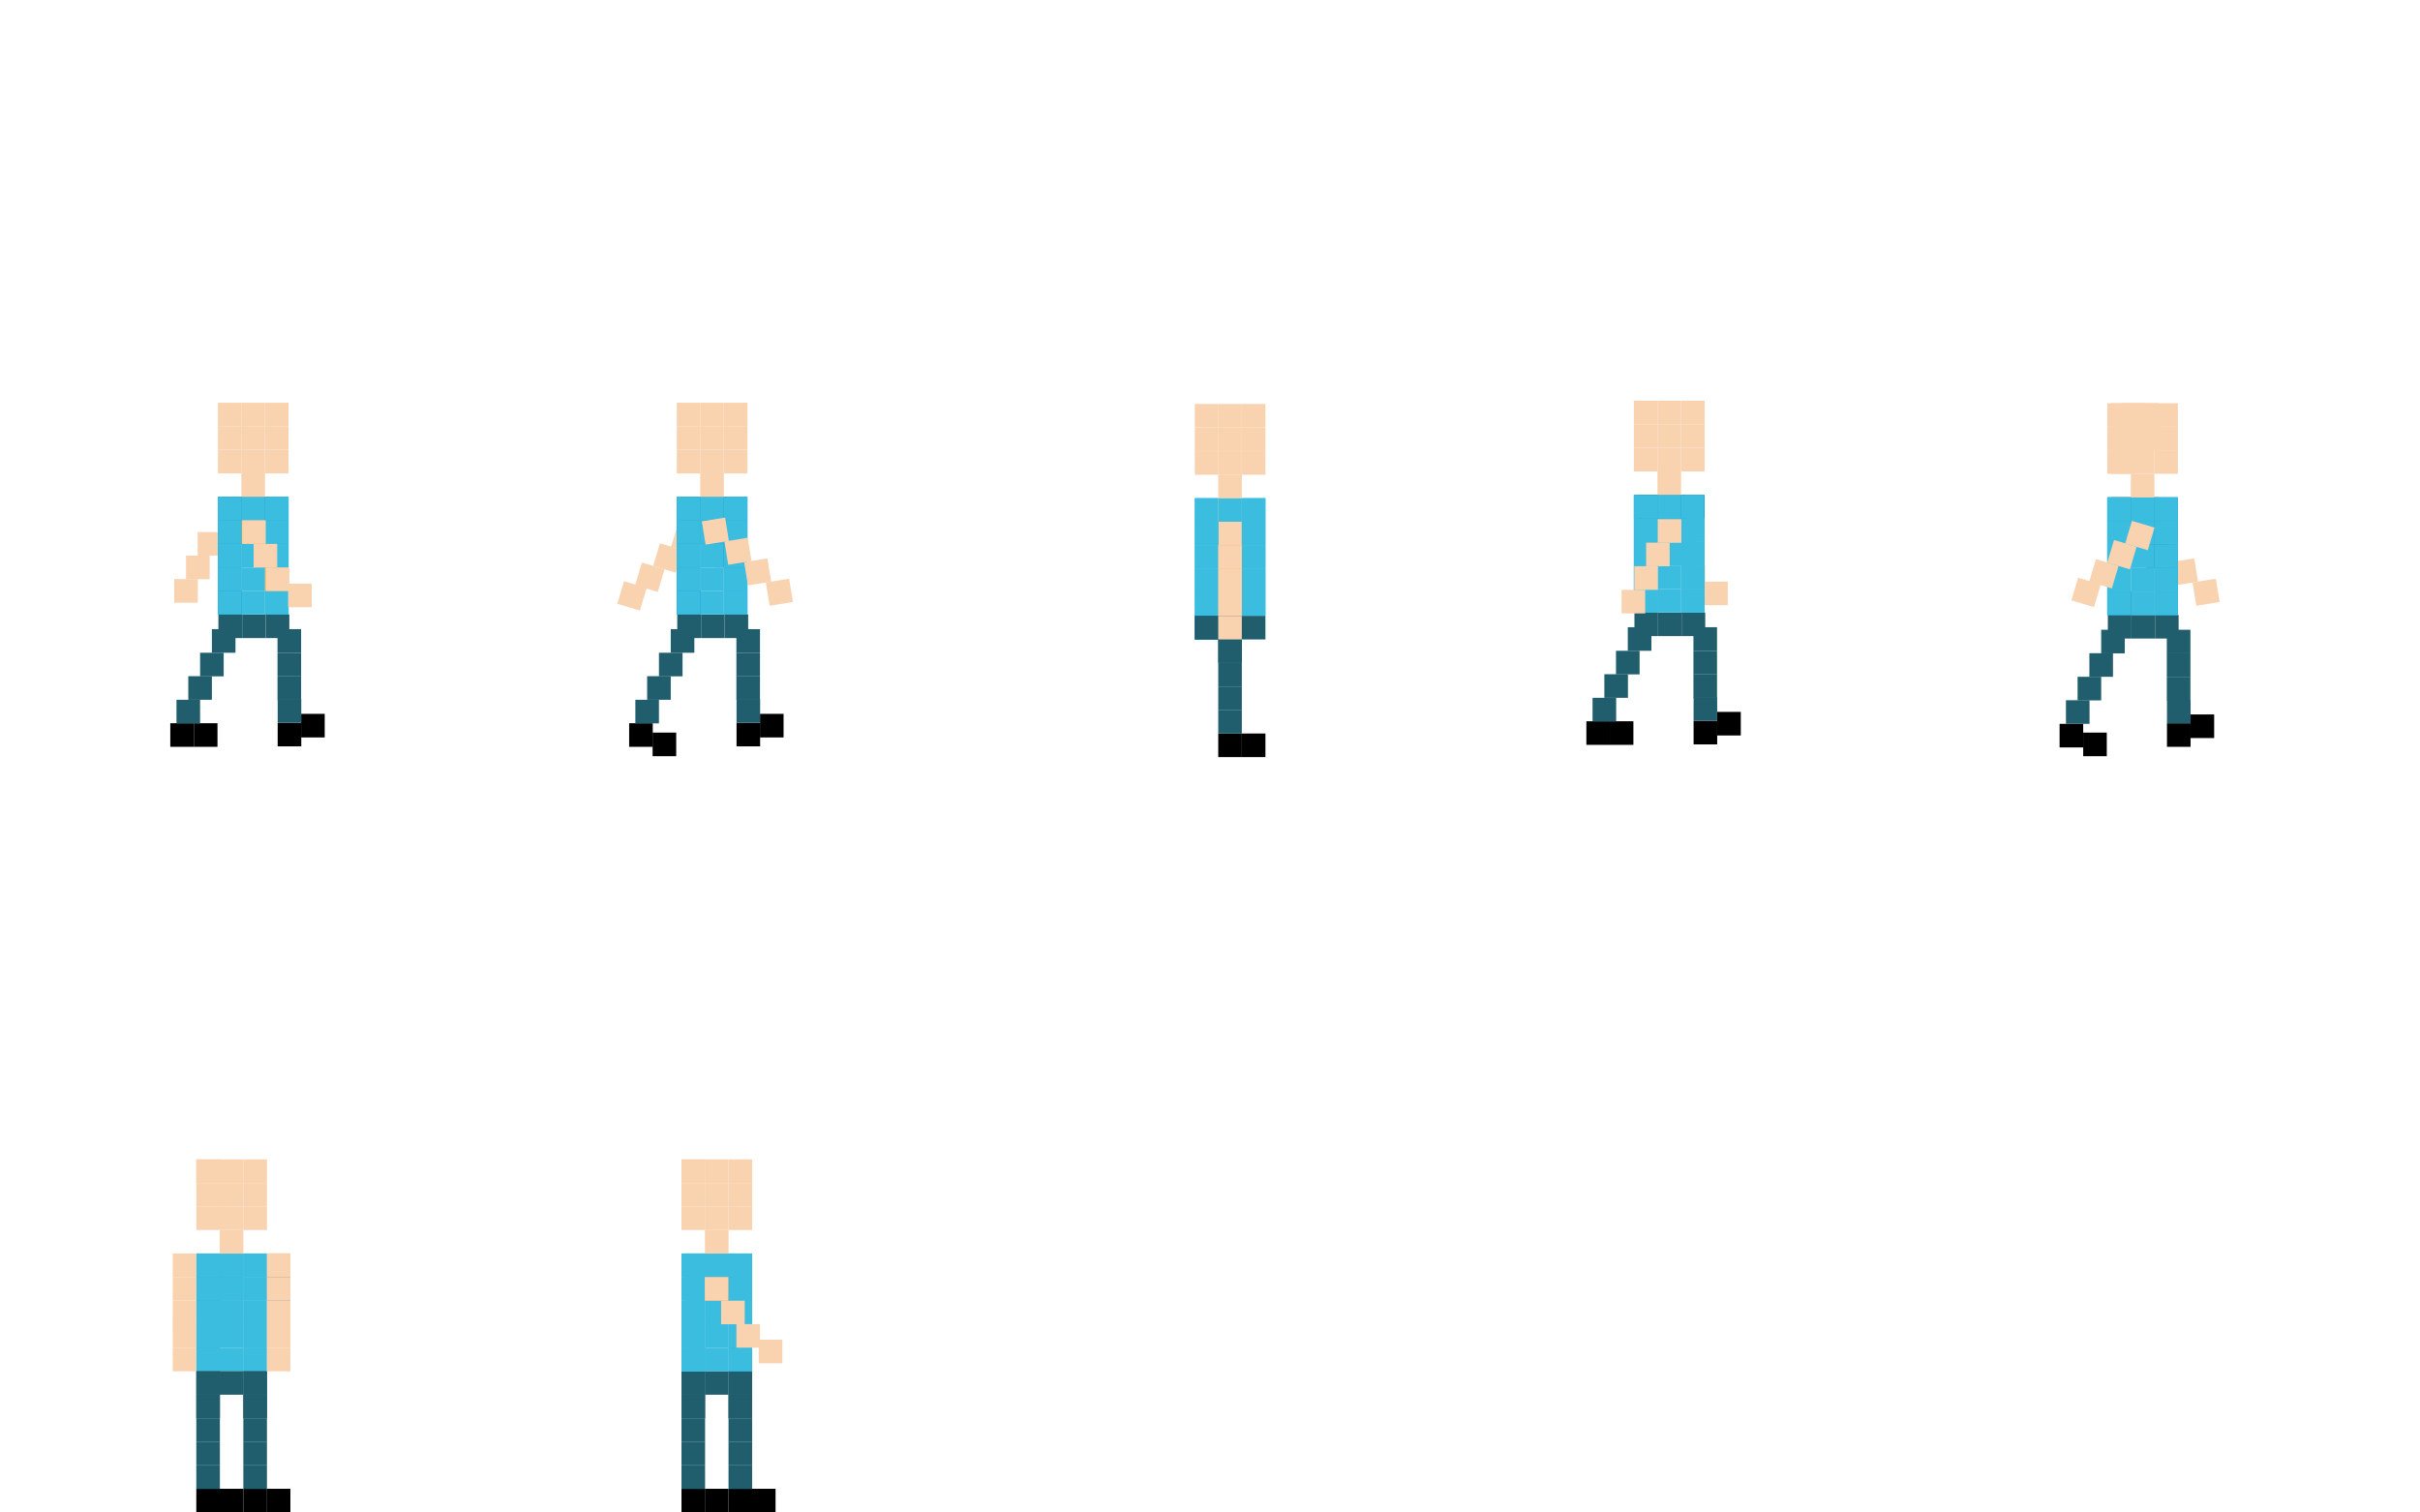 <svg id="Layer_1" data-name="Layer 1" xmlns="http://www.w3.org/2000/svg" viewBox="0 0 160.01 100"><defs><style>.cls-1{fill:#f9d2b0;}.cls-2{fill:#3abddf;}.cls-3{fill:#0099d5;}.cls-4{fill:#205e6d;}.cls-5{fill:#314d9c;}.cls-6{fill:#9e6f13;}.cls-7{fill:#f7a937;}.cls-8{fill:#202a43;}</style></defs><rect class="cls-1" x="44.57" y="34.85" width="1.56" height="1.56" transform="translate(-1.79 68.86) rotate(-73.34)"/><rect class="cls-1" x="43.38" y="36.12" width="1.56" height="1.56" transform="translate(-3.85 68.62) rotate(-73.34)"/><rect class="cls-1" x="42.19" y="37.39" width="1.56" height="1.56" transform="translate(-5.92 68.39) rotate(-73.34)"/><rect class="cls-1" x="41.01" y="38.62" width="1.56" height="1.56" transform="translate(-7.94 68.14) rotate(-73.34)"/><rect class="cls-1" x="140.86" y="34.33" width="1.56" height="1.56" transform="translate(-3.79 23.13) rotate(-9.21)"/><rect class="cls-1" x="142.36" y="35.67" width="1.56" height="1.56" transform="translate(-3.99 23.39) rotate(-9.21)"/><rect class="cls-1" x="143.66" y="37.03" width="1.56" height="1.56" transform="translate(-4.19 23.61) rotate(-9.21)"/><rect class="cls-1" x="145.09" y="38.37" width="1.56" height="1.56" transform="translate(-4.39 23.86) rotate(-9.21)"/><rect class="cls-2" x="109.64" y="34.27" width="1.56" height="1.56"/><rect class="cls-2" x="110.39" y="35.83" width="1.56" height="1.56"/><rect class="cls-1" x="111.19" y="37.39" width="1.56" height="1.56"/><rect class="cls-1" x="112.68" y="38.46" width="1.56" height="1.56"/><g id="Right_Shoe" data-name="Right Shoe"><rect x="12.98" y="98.44" width="1.56" height="1.56"/><rect x="14.53" y="98.44" width="1.56" height="1.56"/></g><g id="Left_Shoe" data-name="Left Shoe"><rect x="16.09" y="98.44" width="1.56" height="1.56"/><rect x="17.64" y="98.44" width="1.56" height="1.56"/></g><rect class="cls-3" x="12.98" y="84.44" width="1.56" height="1.56"/><rect class="cls-3" x="14.53" y="84.44" width="1.56" height="1.56"/><rect class="cls-2" x="16.09" y="84.44" width="1.56" height="1.56"/><rect class="cls-3" x="12.98" y="87.55" width="1.56" height="1.56"/><rect class="cls-2" x="16.09" y="87.55" width="1.56" height="1.56"/><rect class="cls-3" x="12.98" y="86" width="1.56" height="1.56"/><rect class="cls-2" x="16.09" y="86" width="1.56" height="1.56"/><rect class="cls-3" x="12.98" y="89.11" width="1.56" height="1.56"/><rect class="cls-2" x="16.09" y="89.11" width="1.56" height="1.56"/><rect class="cls-4" x="12.98" y="90.66" width="1.56" height="1.56"/><rect class="cls-4" x="16.09" y="90.66" width="1.56" height="1.56"/><rect class="cls-4" x="12.98" y="92.22" width="1.56" height="1.56"/><rect class="cls-4" x="16.09" y="92.22" width="1.56" height="1.56"/><rect class="cls-4" x="12.98" y="93.78" width="1.56" height="1.56"/><rect class="cls-4" x="16.09" y="93.78" width="1.56" height="1.56"/><rect class="cls-4" x="12.98" y="95.33" width="1.56" height="1.56"/><rect class="cls-4" x="16.09" y="95.33" width="1.56" height="1.56"/><rect class="cls-4" x="12.98" y="96.89" width="1.56" height="1.56"/><rect class="cls-4" x="16.09" y="96.89" width="1.56" height="1.56"/><rect class="cls-3" x="12.98" y="82.88" width="1.56" height="1.56"/><rect class="cls-3" x="14.53" y="82.88" width="1.56" height="1.56"/><rect class="cls-2" x="16.09" y="82.88" width="1.56" height="1.56"/><rect class="cls-5" x="17.64" y="84.44" width="1.56" height="1.56"/><rect class="cls-6" x="17.64" y="82.88" width="1.56" height="1.56"/><rect class="cls-2" x="14.53" y="89.11" width="1.56" height="1.56"/><rect class="cls-2" x="12.98" y="89.11" width="1.56" height="1.56"/><rect class="cls-2" x="14.53" y="87.55" width="1.56" height="1.56"/><rect class="cls-2" x="12.98" y="87.55" width="1.56" height="1.56"/><rect class="cls-2" x="16.09" y="89.11" width="1.56" height="1.56"/><rect class="cls-2" x="16.09" y="87.55" width="1.56" height="1.56"/><rect class="cls-2" x="14.53" y="86" width="1.56" height="1.56"/><rect class="cls-2" x="14.53" y="84.44" width="1.56" height="1.56"/><rect class="cls-2" x="16.09" y="86" width="1.56" height="1.56"/><rect class="cls-2" x="16.09" y="84.44" width="1.56" height="1.56"/><rect class="cls-2" x="16.09" y="82.88" width="1.56" height="1.56"/><rect class="cls-2" x="12.98" y="86" width="1.56" height="1.56"/><rect class="cls-2" x="12.98" y="84.44" width="1.56" height="1.56"/><rect class="cls-2" x="12.98" y="82.88" width="1.56" height="1.56"/><rect class="cls-4" x="14.53" y="90.66" width="1.56" height="1.56"/><rect class="cls-4" x="12.98" y="90.66" width="1.56" height="1.56"/><rect class="cls-4" x="16.09" y="90.66" width="1.56" height="1.56"/><rect class="cls-4" x="12.98" y="92.22" width="1.56" height="1.56"/><rect class="cls-4" x="16.09" y="92.22" width="1.56" height="1.56"/><rect class="cls-1" x="17.64" y="82.88" width="1.56" height="1.56"/><rect class="cls-1" x="17.64" y="84.44" width="1.56" height="1.56"/><rect class="cls-1" x="17.64" y="86" width="1.56" height="1.56"/><rect class="cls-1" x="17.64" y="87.55" width="1.56" height="1.56"/><rect class="cls-1" x="17.64" y="89.11" width="1.56" height="1.56"/><rect class="cls-1" x="11.42" y="82.88" width="1.56" height="1.56"/><rect class="cls-1" x="11.42" y="84.44" width="1.56" height="1.56"/><rect class="cls-1" x="11.42" y="86" width="1.56" height="1.56"/><rect class="cls-1" x="11.42" y="87.55" width="1.56" height="1.56"/><rect class="cls-1" x="11.42" y="89.11" width="1.56" height="1.56"/><rect class="cls-2" x="14.53" y="82.88" width="1.56" height="1.56"/><rect class="cls-1" x="14.53" y="81.33" width="1.56" height="1.56"/><rect class="cls-1" x="16.09" y="79.77" width="1.56" height="1.56"/><rect class="cls-1" x="14.53" y="79.77" width="1.56" height="1.56"/><rect class="cls-1" x="12.98" y="79.77" width="1.56" height="1.56"/><rect class="cls-1" x="16.09" y="78.22" width="1.56" height="1.56"/><rect class="cls-1" x="14.53" y="78.22" width="1.56" height="1.56"/><rect class="cls-1" x="12.98" y="78.22" width="1.56" height="1.56"/><rect class="cls-1" x="16.09" y="76.66" width="1.56" height="1.56"/><rect class="cls-1" x="14.53" y="76.66" width="1.56" height="1.56"/><rect class="cls-1" x="12.98" y="76.66" width="1.56" height="1.56"/><rect class="cls-1" x="12.98" y="76.66" width="1.56" height="1.56"/><rect class="cls-2" x="79" y="34.49" width="1.56" height="1.56"/><rect class="cls-3" x="80.55" y="34.49" width="1.56" height="1.56"/><rect class="cls-2" x="82.11" y="34.49" width="1.56" height="1.56"/><rect class="cls-2" x="79" y="37.61" width="1.56" height="1.56"/><rect class="cls-2" x="82.11" y="37.61" width="1.56" height="1.56"/><rect class="cls-2" x="79" y="36.05" width="1.56" height="1.56"/><rect class="cls-2" x="82.11" y="36.05" width="1.56" height="1.56"/><rect class="cls-2" x="79" y="39.16" width="1.56" height="1.56"/><rect class="cls-2" x="82.11" y="39.16" width="1.56" height="1.56"/><rect class="cls-2" x="79" y="32.94" width="1.56" height="1.56"/><rect class="cls-3" x="80.55" y="32.94" width="1.56" height="1.56"/><rect class="cls-2" x="82.11" y="32.94" width="1.56" height="1.56"/><rect class="cls-7" x="80.55" y="39.16" width="1.56" height="1.56"/><rect class="cls-2" x="79" y="39.16" width="1.56" height="1.56"/><rect class="cls-7" x="80.55" y="37.61" width="1.56" height="1.56"/><rect class="cls-2" x="79" y="37.61" width="1.56" height="1.56"/><rect class="cls-2" x="82.11" y="39.16" width="1.56" height="1.56"/><rect class="cls-2" x="82.11" y="37.61" width="1.56" height="1.56"/><rect class="cls-7" x="80.55" y="36.05" width="1.56" height="1.56"/><rect class="cls-1" x="80.55" y="34.49" width="1.56" height="1.56"/><rect class="cls-2" x="82.11" y="36.05" width="1.56" height="1.56"/><rect class="cls-2" x="82.11" y="34.49" width="1.56" height="1.56"/><rect class="cls-2" x="82.11" y="32.94" width="1.56" height="1.56"/><rect class="cls-2" x="79" y="36.05" width="1.56" height="1.56"/><rect class="cls-2" x="79" y="34.49" width="1.56" height="1.56"/><rect class="cls-2" x="79" y="32.94" width="1.56" height="1.56"/><rect class="cls-8" x="80.55" y="40.72" width="1.56" height="1.56"/><g id="Left_Shoe-2" data-name="Left Shoe"><rect x="80.55" y="48.5" width="1.56" height="1.56"/><rect x="82.11" y="48.5" width="1.56" height="1.56"/></g><rect class="cls-3" x="80.55" y="40.72" width="1.56" height="1.56"/><rect class="cls-4" x="80.55" y="42.27" width="1.56" height="1.56"/><rect class="cls-4" x="80.55" y="43.83" width="1.56" height="1.56"/><rect class="cls-4" x="80.55" y="45.39" width="1.56" height="1.56"/><rect class="cls-4" x="80.55" y="46.94" width="1.56" height="1.56"/><rect class="cls-8" x="80.55" y="40.72" width="1.56" height="1.56"/><rect class="cls-4" x="82.11" y="40.72" width="1.56" height="1.56"/><rect class="cls-8" x="79" y="40.72" width="1.56" height="1.56"/><rect class="cls-3" x="79" y="40.72" width="1.56" height="1.56"/><rect class="cls-4" x="79" y="40.72" width="1.56" height="1.56"/><rect class="cls-4" x="80.55" y="42.27" width="1.56" height="1.56"/><rect class="cls-1" x="80.55" y="32.94" width="1.56" height="1.56"/><rect class="cls-1" x="80.55" y="36.05" width="1.56" height="1.56"/><rect class="cls-1" x="80.55" y="37.61" width="1.56" height="1.56"/><rect class="cls-1" x="80.55" y="39.16" width="1.56" height="1.56"/><rect class="cls-1" x="80.55" y="40.72" width="1.56" height="1.56"/><rect class="cls-2" x="80.55" y="32.94" width="1.56" height="1.56"/><rect class="cls-1" x="80.55" y="31.38" width="1.56" height="1.56"/><rect class="cls-1" x="82.11" y="29.83" width="1.56" height="1.56"/><rect class="cls-1" x="80.55" y="29.83" width="1.56" height="1.56"/><rect class="cls-1" x="79" y="29.83" width="1.56" height="1.56"/><rect class="cls-1" x="82.11" y="28.27" width="1.56" height="1.56"/><rect class="cls-1" x="80.55" y="28.27" width="1.56" height="1.56"/><rect class="cls-1" x="79" y="28.27" width="1.56" height="1.56"/><rect class="cls-1" x="82.11" y="26.71" width="1.56" height="1.56"/><rect class="cls-1" x="80.55" y="26.71" width="1.56" height="1.56"/><rect class="cls-1" x="79" y="26.71" width="1.56" height="1.56"/><rect x="12.82" y="47.82" width="1.56" height="1.56"/><rect x="11.26" y="47.82" width="1.56" height="1.56"/><rect class="cls-5" x="14.68" y="34.4" width="1.56" height="1.56"/><rect class="cls-5" x="16.23" y="34.4" width="1.56" height="1.56"/><rect class="cls-5" x="16.96" y="35.96" width="1.56" height="1.56"/><rect class="cls-5" x="14.44" y="39.07" width="1.56" height="1.56"/><rect class="cls-4" x="17.57" y="40.63" width="1.56" height="1.56"/><rect class="cls-4" x="16.01" y="40.63" width="1.56" height="1.56"/><rect class="cls-4" x="14.44" y="40.63" width="1.56" height="1.56"/><rect class="cls-4" x="18.35" y="41.6" width="1.56" height="1.56"/><rect class="cls-4" x="14.01" y="41.6" width="1.56" height="1.56"/><rect class="cls-4" x="18.35" y="43.16" width="1.56" height="1.56"/><rect class="cls-4" x="13.23" y="43.16" width="1.56" height="1.56"/><rect class="cls-4" x="18.35" y="44.71" width="1.56" height="1.56"/><rect class="cls-4" x="12.45" y="44.71" width="1.56" height="1.56"/><rect x="18.36" y="47.79" width="1.56" height="1.56"/><rect x="19.91" y="47.2" width="1.56" height="1.56"/><rect class="cls-4" x="18.36" y="46.23" width="1.56" height="1.56"/><rect class="cls-4" x="11.67" y="46.27" width="1.56" height="1.56"/><rect class="cls-6" x="14.68" y="32.85" width="1.56" height="1.56"/><rect class="cls-6" x="16.23" y="32.85" width="1.56" height="1.56"/><rect class="cls-1" x="15.96" y="28.18" width="1.56" height="1.56"/><rect class="cls-1" x="14.63" y="34.4" width="1.56" height="1.56"/><rect class="cls-1" x="13.07" y="35.18" width="1.56" height="1.56"/><rect class="cls-1" x="12.3" y="36.74" width="1.56" height="1.56"/><rect class="cls-1" x="11.52" y="38.29" width="1.56" height="1.56"/><rect class="cls-3" x="14.41" y="34.4" width="1.56" height="1.56"/><rect class="cls-3" x="15.96" y="34.4" width="1.56" height="1.56"/><rect class="cls-3" x="17.52" y="34.4" width="1.56" height="1.56"/><rect class="cls-3" x="14.41" y="37.52" width="1.56" height="1.56"/><rect class="cls-3" x="17.52" y="37.52" width="1.56" height="1.56"/><rect class="cls-3" x="14.41" y="35.96" width="1.56" height="1.56"/><rect class="cls-3" x="17.52" y="35.96" width="1.56" height="1.56"/><rect class="cls-3" x="14.41" y="39.07" width="1.56" height="1.56"/><rect class="cls-3" x="17.52" y="39.07" width="1.56" height="1.56"/><rect class="cls-3" x="14.41" y="32.85" width="1.56" height="1.56"/><rect class="cls-3" x="15.96" y="32.85" width="1.56" height="1.56"/><rect class="cls-3" x="17.52" y="32.85" width="1.56" height="1.56"/><rect class="cls-2" x="15.96" y="39.07" width="1.56" height="1.56"/><rect class="cls-2" x="14.41" y="39.07" width="1.56" height="1.56"/><rect class="cls-2" x="15.96" y="37.52" width="1.56" height="1.56"/><rect class="cls-2" x="14.41" y="37.52" width="1.56" height="1.56"/><rect class="cls-2" x="17.52" y="39.07" width="1.56" height="1.56"/><rect class="cls-7" x="17.52" y="37.52" width="1.56" height="1.56"/><rect class="cls-2" x="15.96" y="35.96" width="1.56" height="1.56"/><rect class="cls-7" x="15.96" y="34.4" width="1.56" height="1.56"/><rect class="cls-2" x="17.52" y="35.96" width="1.56" height="1.56"/><rect class="cls-2" x="17.52" y="34.4" width="1.56" height="1.56"/><rect class="cls-2" x="17.52" y="32.85" width="1.56" height="1.56"/><rect class="cls-2" x="14.41" y="35.96" width="1.56" height="1.56"/><rect class="cls-2" x="14.41" y="34.4" width="1.56" height="1.56"/><rect class="cls-2" x="14.41" y="32.85" width="1.56" height="1.56"/><rect class="cls-2" x="15.96" y="32.85" width="1.56" height="1.56"/><rect class="cls-1" x="15.96" y="31.29" width="1.56" height="1.56"/><rect class="cls-1" x="17.52" y="29.74" width="1.56" height="1.56"/><rect class="cls-1" x="15.96" y="29.74" width="1.56" height="1.56"/><rect class="cls-1" x="14.41" y="29.74" width="1.56" height="1.56"/><rect class="cls-1" x="14.41" y="28.18" width="1.56" height="1.56"/><rect class="cls-1" x="17.52" y="28.18" width="1.56" height="1.56"/><rect class="cls-1" x="17.52" y="26.63" width="1.56" height="1.56"/><rect class="cls-1" x="15.96" y="26.63" width="1.56" height="1.56"/><rect class="cls-1" x="14.41" y="26.63" width="1.56" height="1.56"/><rect class="cls-1" x="16.01" y="34.4" width="1.56" height="1.56"/><rect class="cls-1" x="16.77" y="35.96" width="1.56" height="1.56"/><rect class="cls-1" x="17.57" y="37.52" width="1.56" height="1.56"/><rect class="cls-1" x="19.05" y="38.59" width="1.56" height="1.56"/><rect x="43.15" y="48.44" width="1.56" height="1.56"/><rect x="41.6" y="47.82" width="1.56" height="1.56"/><rect class="cls-5" x="45.02" y="34.4" width="1.56" height="1.56"/><rect class="cls-5" x="46.57" y="34.4" width="1.56" height="1.56"/><rect class="cls-5" x="47.3" y="35.96" width="1.56" height="1.56"/><rect class="cls-5" x="44.78" y="39.07" width="1.56" height="1.56"/><rect class="cls-4" x="47.91" y="40.63" width="1.56" height="1.56"/><rect class="cls-4" x="46.35" y="40.63" width="1.56" height="1.56"/><rect class="cls-4" x="44.78" y="40.63" width="1.56" height="1.56"/><rect class="cls-4" x="48.69" y="41.6" width="1.56" height="1.56"/><rect class="cls-4" x="44.35" y="41.6" width="1.56" height="1.56"/><rect class="cls-4" x="48.69" y="43.16" width="1.56" height="1.56"/><rect class="cls-4" x="43.57" y="43.16" width="1.56" height="1.56"/><rect class="cls-4" x="48.69" y="44.71" width="1.56" height="1.56"/><rect class="cls-4" x="42.79" y="44.71" width="1.56" height="1.56"/><rect x="48.7" y="47.79" width="1.56" height="1.56"/><rect x="50.25" y="47.2" width="1.56" height="1.56"/><rect class="cls-4" x="48.7" y="46.23" width="1.56" height="1.56"/><rect class="cls-4" x="42.01" y="46.27" width="1.56" height="1.56"/><rect class="cls-6" x="45.02" y="32.85" width="1.56" height="1.56"/><rect class="cls-6" x="46.57" y="32.85" width="1.56" height="1.56"/><rect class="cls-1" x="46.3" y="28.18" width="1.56" height="1.56"/><rect class="cls-1" x="44.97" y="34.4" width="1.56" height="1.56"/><rect class="cls-3" x="44.75" y="34.4" width="1.56" height="1.56"/><rect class="cls-3" x="46.3" y="34.4" width="1.56" height="1.56"/><rect class="cls-3" x="47.86" y="34.4" width="1.56" height="1.56"/><rect class="cls-3" x="44.75" y="37.52" width="1.56" height="1.56"/><rect class="cls-3" x="47.86" y="37.52" width="1.56" height="1.56"/><rect class="cls-3" x="44.75" y="35.96" width="1.56" height="1.56"/><rect class="cls-3" x="47.86" y="35.96" width="1.56" height="1.56"/><rect class="cls-3" x="44.75" y="39.07" width="1.56" height="1.56"/><rect class="cls-3" x="47.86" y="39.07" width="1.56" height="1.56"/><rect class="cls-3" x="44.75" y="32.85" width="1.56" height="1.56"/><rect class="cls-3" x="46.3" y="32.85" width="1.56" height="1.56"/><rect class="cls-3" x="47.86" y="32.85" width="1.56" height="1.56"/><rect class="cls-2" x="46.3" y="39.07" width="1.56" height="1.56"/><rect class="cls-2" x="44.75" y="39.07" width="1.56" height="1.56"/><rect class="cls-2" x="46.3" y="37.52" width="1.56" height="1.56"/><rect class="cls-2" x="44.75" y="37.52" width="1.56" height="1.56"/><rect class="cls-2" x="47.86" y="39.07" width="1.56" height="1.56"/><rect class="cls-2" x="47.86" y="37.52" width="1.56" height="1.56"/><rect class="cls-2" x="46.3" y="35.96" width="1.56" height="1.56"/><rect class="cls-2" x="46.3" y="34.4" width="1.56" height="1.56"/><rect class="cls-2" x="47.86" y="35.96" width="1.56" height="1.56"/><rect class="cls-2" x="47.86" y="34.4" width="1.56" height="1.56"/><rect class="cls-2" x="47.86" y="32.85" width="1.56" height="1.56"/><rect class="cls-2" x="44.75" y="35.96" width="1.56" height="1.56"/><rect class="cls-2" x="44.75" y="34.4" width="1.56" height="1.56"/><rect class="cls-2" x="44.75" y="32.85" width="1.56" height="1.56"/><rect class="cls-2" x="46.3" y="32.85" width="1.56" height="1.56"/><rect class="cls-1" x="46.3" y="31.29" width="1.56" height="1.56"/><rect class="cls-1" x="47.86" y="29.74" width="1.56" height="1.56"/><rect class="cls-1" x="46.3" y="29.74" width="1.56" height="1.56"/><rect class="cls-1" x="44.75" y="29.74" width="1.56" height="1.56"/><rect class="cls-1" x="47.86" y="28.18" width="1.56" height="1.56"/><rect class="cls-1" x="44.75" y="28.18" width="1.56" height="1.56"/><rect class="cls-1" x="47.86" y="26.63" width="1.56" height="1.56"/><rect class="cls-1" x="46.3" y="26.63" width="1.56" height="1.56"/><rect class="cls-1" x="44.75" y="26.63" width="1.56" height="1.56"/><rect x="106.44" y="47.69" width="1.56" height="1.56"/><rect x="104.89" y="47.69" width="1.56" height="1.56"/><rect class="cls-2" x="108.3" y="34.27" width="1.56" height="1.56"/><rect class="cls-2" x="109.86" y="34.27" width="1.56" height="1.56"/><rect class="cls-2" x="110.59" y="35.83" width="1.56" height="1.56"/><rect class="cls-2" x="108.07" y="38.94" width="1.56" height="1.56"/><rect class="cls-4" x="111.19" y="40.5" width="1.56" height="1.56"/><rect class="cls-4" x="109.64" y="40.5" width="1.56" height="1.56"/><rect class="cls-4" x="108.07" y="40.5" width="1.56" height="1.56"/><rect class="cls-4" x="111.97" y="41.47" width="1.56" height="1.56"/><rect class="cls-4" x="107.63" y="41.47" width="1.56" height="1.56"/><rect class="cls-4" x="111.97" y="43.03" width="1.56" height="1.56"/><rect class="cls-4" x="106.85" y="43.03" width="1.56" height="1.56"/><rect class="cls-4" x="111.97" y="44.58" width="1.56" height="1.56"/><rect class="cls-4" x="106.08" y="44.58" width="1.56" height="1.56"/><rect x="111.98" y="47.66" width="1.56" height="1.56"/><rect x="113.54" y="47.07" width="1.56" height="1.56"/><rect class="cls-4" x="111.98" y="46.1" width="1.56" height="1.56"/><rect class="cls-4" x="105.3" y="46.14" width="1.56" height="1.56"/><rect class="cls-6" x="108.3" y="32.72" width="1.56" height="1.56"/><rect class="cls-6" x="109.86" y="32.72" width="1.56" height="1.56"/><rect class="cls-1" x="109.59" y="26.49" width="1.56" height="1.56"/><rect class="cls-2" x="108.26" y="34.27" width="1.56" height="1.56"/><rect class="cls-2" x="108.03" y="34.27" width="1.56" height="1.56"/><rect class="cls-2" x="109.59" y="34.27" width="1.56" height="1.56"/><rect class="cls-2" x="111.15" y="34.27" width="1.56" height="1.56"/><rect class="cls-2" x="108.03" y="37.39" width="1.56" height="1.56"/><rect class="cls-2" x="111.15" y="37.39" width="1.56" height="1.56"/><rect class="cls-2" x="108.03" y="35.83" width="1.56" height="1.56"/><rect class="cls-2" x="111.15" y="35.83" width="1.56" height="1.56"/><rect class="cls-2" x="108.03" y="38.94" width="1.56" height="1.56"/><rect class="cls-2" x="111.15" y="38.94" width="1.56" height="1.56"/><rect class="cls-3" x="108.03" y="32.72" width="1.56" height="1.56"/><rect class="cls-3" x="109.59" y="32.72" width="1.56" height="1.56"/><rect class="cls-3" x="111.15" y="32.72" width="1.56" height="1.56"/><rect class="cls-2" x="109.59" y="38.94" width="1.56" height="1.56"/><rect class="cls-2" x="108.03" y="38.94" width="1.56" height="1.56"/><rect class="cls-2" x="109.59" y="37.39" width="1.56" height="1.56"/><rect class="cls-2" x="108.03" y="37.39" width="1.56" height="1.56"/><rect class="cls-2" x="111.15" y="38.94" width="1.56" height="1.56"/><rect class="cls-2" x="111.15" y="37.39" width="1.56" height="1.56"/><rect class="cls-2" x="109.59" y="35.83" width="1.56" height="1.56"/><rect class="cls-2" x="109.59" y="34.27" width="1.56" height="1.56"/><rect class="cls-2" x="111.15" y="35.83" width="1.56" height="1.56"/><rect class="cls-2" x="111.15" y="34.27" width="1.56" height="1.56"/><rect class="cls-2" x="111.13" y="32.73" width="1.55" height="1.55"/><rect class="cls-2" x="108.03" y="35.83" width="1.55" height="1.55"/><rect class="cls-2" x="108.03" y="34.28" width="1.55" height="1.55"/><rect class="cls-2" x="108.03" y="32.73" width="1.55" height="1.55"/><rect class="cls-2" x="109.58" y="32.73" width="1.55" height="1.55"/><rect class="cls-1" x="109.59" y="31.16" width="1.56" height="1.56"/><rect class="cls-1" x="111.15" y="29.61" width="1.56" height="1.56"/><rect class="cls-1" x="109.59" y="29.61" width="1.56" height="1.56"/><rect class="cls-1" x="108.03" y="29.61" width="1.56" height="1.56"/><rect class="cls-1" x="111.15" y="28.05" width="1.56" height="1.56"/><rect class="cls-1" x="109.59" y="28.05" width="1.56" height="1.56"/><rect class="cls-1" x="108.03" y="28.05" width="1.56" height="1.56"/><rect class="cls-1" x="111.15" y="26.49" width="1.56" height="1.56"/><rect class="cls-1" x="108.03" y="26.49" width="1.56" height="1.56"/><rect class="cls-1" x="46.52" y="34.33" width="1.56" height="1.56" transform="translate(-5.01 8.03) rotate(-9.21)"/><rect class="cls-1" x="48.02" y="35.67" width="1.56" height="1.56" transform="translate(-5.21 8.28) rotate(-9.21)"/><rect class="cls-1" x="49.32" y="37.03" width="1.56" height="1.56" transform="translate(-5.41 8.51) rotate(-9.21)"/><rect class="cls-1" x="50.75" y="38.37" width="1.56" height="1.56" transform="translate(-5.6 8.76) rotate(-9.21)"/><rect x="137.74" y="48.44" width="1.56" height="1.56"/><rect x="136.18" y="47.86" width="1.56" height="1.56"/><rect class="cls-5" x="139.6" y="34.44" width="1.56" height="1.56"/><rect class="cls-5" x="141.16" y="34.44" width="1.56" height="1.56"/><rect class="cls-5" x="141.89" y="36" width="1.56" height="1.56"/><rect class="cls-5" x="139.37" y="39.11" width="1.56" height="1.56"/><rect class="cls-4" x="142.49" y="40.66" width="1.56" height="1.56"/><rect class="cls-4" x="140.93" y="40.66" width="1.56" height="1.56"/><rect class="cls-4" x="139.37" y="40.66" width="1.56" height="1.56"/><rect class="cls-4" x="143.27" y="41.64" width="1.56" height="1.56"/><rect class="cls-4" x="138.93" y="41.64" width="1.56" height="1.56"/><rect class="cls-4" x="143.27" y="43.19" width="1.56" height="1.56"/><rect class="cls-4" x="138.15" y="43.19" width="1.56" height="1.56"/><rect class="cls-4" x="143.27" y="44.75" width="1.56" height="1.56"/><rect class="cls-4" x="137.37" y="44.75" width="1.56" height="1.56"/><rect x="143.28" y="47.82" width="1.56" height="1.56"/><rect x="144.84" y="47.24" width="1.56" height="1.56"/><rect class="cls-4" x="143.28" y="46.27" width="1.56" height="1.56"/><rect class="cls-4" x="136.6" y="46.3" width="1.56" height="1.56"/><rect class="cls-6" x="139.6" y="32.88" width="1.56" height="1.56"/><rect class="cls-6" x="141.16" y="32.88" width="1.56" height="1.56"/><rect class="cls-1" x="139.6" y="28.22" width="1.56" height="1.56"/><rect class="cls-1" x="139.6" y="26.66" width="1.56" height="1.56"/><rect class="cls-1" x="141.16" y="28.22" width="1.56" height="1.56"/><rect class="cls-1" x="141.16" y="26.66" width="1.56" height="1.56"/><rect class="cls-1" x="139.6" y="29.77" width="1.56" height="1.56"/><rect class="cls-1" x="140.35" y="26.66" width="1.56" height="1.56"/><rect class="cls-1" x="141.13" y="28.22" width="1.56" height="1.56"/><rect class="cls-1" x="139.55" y="34.44" width="1.56" height="1.56"/><rect class="cls-3" x="139.33" y="34.44" width="1.56" height="1.56"/><rect class="cls-3" x="140.89" y="34.44" width="1.56" height="1.56"/><rect class="cls-3" x="142.44" y="34.44" width="1.56" height="1.56"/><rect class="cls-3" x="139.33" y="37.55" width="1.56" height="1.56"/><rect class="cls-3" x="142.44" y="37.55" width="1.56" height="1.56"/><rect class="cls-3" x="139.33" y="36" width="1.56" height="1.56"/><rect class="cls-3" x="142.44" y="36" width="1.56" height="1.56"/><rect class="cls-3" x="139.33" y="39.11" width="1.56" height="1.56"/><rect class="cls-3" x="142.44" y="39.11" width="1.56" height="1.56"/><rect class="cls-3" x="139.33" y="32.88" width="1.56" height="1.56"/><rect class="cls-3" x="140.89" y="32.88" width="1.56" height="1.56"/><rect class="cls-3" x="142.44" y="32.88" width="1.56" height="1.56"/><rect class="cls-2" x="140.89" y="39.11" width="1.56" height="1.56"/><rect class="cls-2" x="139.33" y="39.11" width="1.56" height="1.56"/><rect class="cls-2" x="140.89" y="37.55" width="1.56" height="1.56"/><rect class="cls-2" x="139.33" y="37.55" width="1.56" height="1.56"/><rect class="cls-2" x="142.44" y="39.11" width="1.56" height="1.56"/><rect class="cls-2" x="142.44" y="37.55" width="1.56" height="1.56"/><rect class="cls-2" x="140.89" y="36" width="1.56" height="1.56"/><rect class="cls-2" x="140.89" y="34.44" width="1.56" height="1.56"/><rect class="cls-2" x="142.44" y="36" width="1.56" height="1.56"/><rect class="cls-2" x="142.44" y="34.44" width="1.56" height="1.56"/><rect class="cls-2" x="142.44" y="32.88" width="1.56" height="1.56"/><rect class="cls-2" x="139.33" y="36" width="1.56" height="1.56"/><rect class="cls-2" x="139.33" y="34.44" width="1.56" height="1.56"/><rect class="cls-2" x="139.33" y="32.88" width="1.56" height="1.56"/><rect class="cls-2" x="140.89" y="32.88" width="1.56" height="1.56"/><rect class="cls-1" x="140.89" y="31.33" width="1.56" height="1.56"/><rect class="cls-1" x="142.44" y="29.77" width="1.56" height="1.56"/><rect class="cls-1" x="140.89" y="29.77" width="1.56" height="1.56"/><rect class="cls-1" x="139.33" y="29.77" width="1.56" height="1.56"/><rect class="cls-1" x="142.44" y="28.22" width="1.56" height="1.56"/><rect class="cls-1" x="140.89" y="28.22" width="1.56" height="1.56"/><rect class="cls-1" x="139.33" y="28.22" width="1.56" height="1.56"/><rect class="cls-1" x="142.44" y="26.66" width="1.56" height="1.56"/><rect class="cls-1" x="140.89" y="26.66" width="1.56" height="1.56"/><rect class="cls-1" x="139.33" y="26.66" width="1.56" height="1.56"/><g id="Right_Shoe-2" data-name="Right Shoe"><rect x="45.06" y="98.44" width="1.56" height="1.56"/><rect x="46.61" y="98.44" width="1.56" height="1.56"/></g><g id="Left_Shoe-3" data-name="Left Shoe"><rect x="48.17" y="98.44" width="1.56" height="1.56"/><rect x="49.72" y="98.44" width="1.56" height="1.56"/></g><rect class="cls-4" x="45.06" y="90.66" width="1.56" height="1.56"/><rect class="cls-4" x="48.17" y="90.66" width="1.56" height="1.56"/><rect class="cls-4" x="45.06" y="92.22" width="1.56" height="1.56"/><rect class="cls-4" x="48.17" y="92.22" width="1.56" height="1.56"/><rect class="cls-4" x="45.06" y="93.78" width="1.56" height="1.56"/><rect class="cls-4" x="48.17" y="93.78" width="1.56" height="1.56"/><rect class="cls-4" x="45.06" y="95.33" width="1.56" height="1.56"/><rect class="cls-4" x="48.17" y="95.33" width="1.56" height="1.56"/><rect class="cls-4" x="45.06" y="96.89" width="1.56" height="1.56"/><rect class="cls-4" x="48.17" y="96.89" width="1.56" height="1.56"/><rect class="cls-4" x="46.61" y="90.66" width="1.56" height="1.56"/><rect class="cls-4" x="45.06" y="90.66" width="1.56" height="1.56"/><rect class="cls-4" x="48.17" y="90.66" width="1.56" height="1.56"/><rect class="cls-4" x="45.06" y="92.22" width="1.56" height="1.56"/><rect class="cls-4" x="48.17" y="92.22" width="1.56" height="1.56"/><rect class="cls-2" x="45.33" y="84.44" width="1.56" height="1.56"/><rect class="cls-5" x="46.88" y="84.44" width="1.56" height="1.56"/><rect class="cls-5" x="47.61" y="86" width="1.56" height="1.56"/><rect class="cls-2" x="45.09" y="89.11" width="1.56" height="1.56"/><rect class="cls-2" x="45.33" y="82.88" width="1.56" height="1.56"/><rect class="cls-2" x="46.88" y="82.88" width="1.56" height="1.56"/><rect class="cls-2" x="45.06" y="84.44" width="1.56" height="1.56"/><rect class="cls-3" x="46.61" y="84.44" width="1.56" height="1.56"/><rect class="cls-3" x="48.17" y="84.44" width="1.56" height="1.56"/><rect class="cls-2" x="45.06" y="87.55" width="1.56" height="1.56"/><rect class="cls-3" x="48.17" y="87.55" width="1.56" height="1.56"/><rect class="cls-2" x="45.06" y="86" width="1.56" height="1.56"/><rect class="cls-3" x="48.17" y="86" width="1.56" height="1.56"/><rect class="cls-2" x="45.06" y="89.11" width="1.56" height="1.56"/><rect class="cls-3" x="48.17" y="89.11" width="1.56" height="1.56"/><rect class="cls-2" x="45.06" y="82.88" width="1.56" height="1.56"/><rect class="cls-2" x="46.61" y="82.88" width="1.56" height="1.56"/><rect class="cls-2" x="48.17" y="82.88" width="1.56" height="1.56"/><rect class="cls-2" x="46.61" y="89.11" width="1.56" height="1.56"/><rect class="cls-2" x="45.06" y="89.11" width="1.56" height="1.56"/><rect class="cls-2" x="46.61" y="87.55" width="1.56" height="1.56"/><rect class="cls-2" x="45.06" y="87.55" width="1.56" height="1.56"/><rect class="cls-2" x="48.17" y="89.11" width="1.56" height="1.56"/><rect class="cls-2" x="48.17" y="87.55" width="1.56" height="1.56"/><rect class="cls-2" x="46.61" y="86" width="1.56" height="1.56"/><rect class="cls-7" x="46.61" y="84.44" width="1.56" height="1.56"/><rect class="cls-2" x="48.17" y="86" width="1.56" height="1.56"/><rect class="cls-2" x="48.17" y="84.44" width="1.56" height="1.56"/><rect class="cls-2" x="48.17" y="82.88" width="1.56" height="1.56"/><rect class="cls-2" x="45.06" y="86" width="1.56" height="1.56"/><rect class="cls-2" x="45.06" y="84.44" width="1.56" height="1.56"/><rect class="cls-2" x="45.06" y="82.88" width="1.56" height="1.56"/><rect class="cls-2" x="46.61" y="82.88" width="1.56" height="1.56"/><rect class="cls-1" x="46.61" y="81.33" width="1.56" height="1.56"/><rect class="cls-1" x="48.17" y="79.77" width="1.56" height="1.56"/><rect class="cls-1" x="46.61" y="79.77" width="1.56" height="1.56"/><rect class="cls-1" x="45.06" y="79.77" width="1.56" height="1.56"/><rect class="cls-1" x="48.17" y="78.22" width="1.56" height="1.56"/><rect class="cls-1" x="46.61" y="78.22" width="1.56" height="1.56"/><rect class="cls-1" x="45.06" y="78.22" width="1.56" height="1.56"/><rect class="cls-1" x="48.17" y="76.66" width="1.56" height="1.56"/><rect class="cls-1" x="46.61" y="76.66" width="1.56" height="1.56"/><rect class="cls-1" x="45.06" y="76.66" width="1.56" height="1.56"/><rect class="cls-1" x="45.06" y="76.66" width="1.56" height="1.56"/><rect class="cls-1" x="46.6" y="84.44" width="1.56" height="1.56"/><rect class="cls-1" x="47.68" y="86" width="1.56" height="1.56"/><rect class="cls-1" x="48.69" y="87.55" width="1.56" height="1.56"/><rect class="cls-1" x="50.17" y="88.58" width="1.56" height="1.56"/><rect class="cls-1" x="109.61" y="34.33" width="1.56" height="1.56"/><rect class="cls-1" x="108.84" y="35.88" width="1.56" height="1.56"/><rect class="cls-1" x="108.06" y="37.44" width="1.56" height="1.56"/><rect class="cls-1" x="107.22" y="39" width="1.56" height="1.56"/><rect class="cls-1" x="140.71" y="34.63" width="1.56" height="1.56" transform="translate(67 160.81) rotate(-73.34)"/><rect class="cls-1" x="139.52" y="35.9" width="1.56" height="1.56" transform="translate(64.94 160.57) rotate(-73.34)"/><rect class="cls-1" x="138.33" y="37.17" width="1.56" height="1.56" transform="translate(62.87 160.33) rotate(-73.34)"/><rect class="cls-1" x="137.15" y="38.4" width="1.56" height="1.56" transform="translate(60.85 160.08) rotate(-73.34)"/></svg>